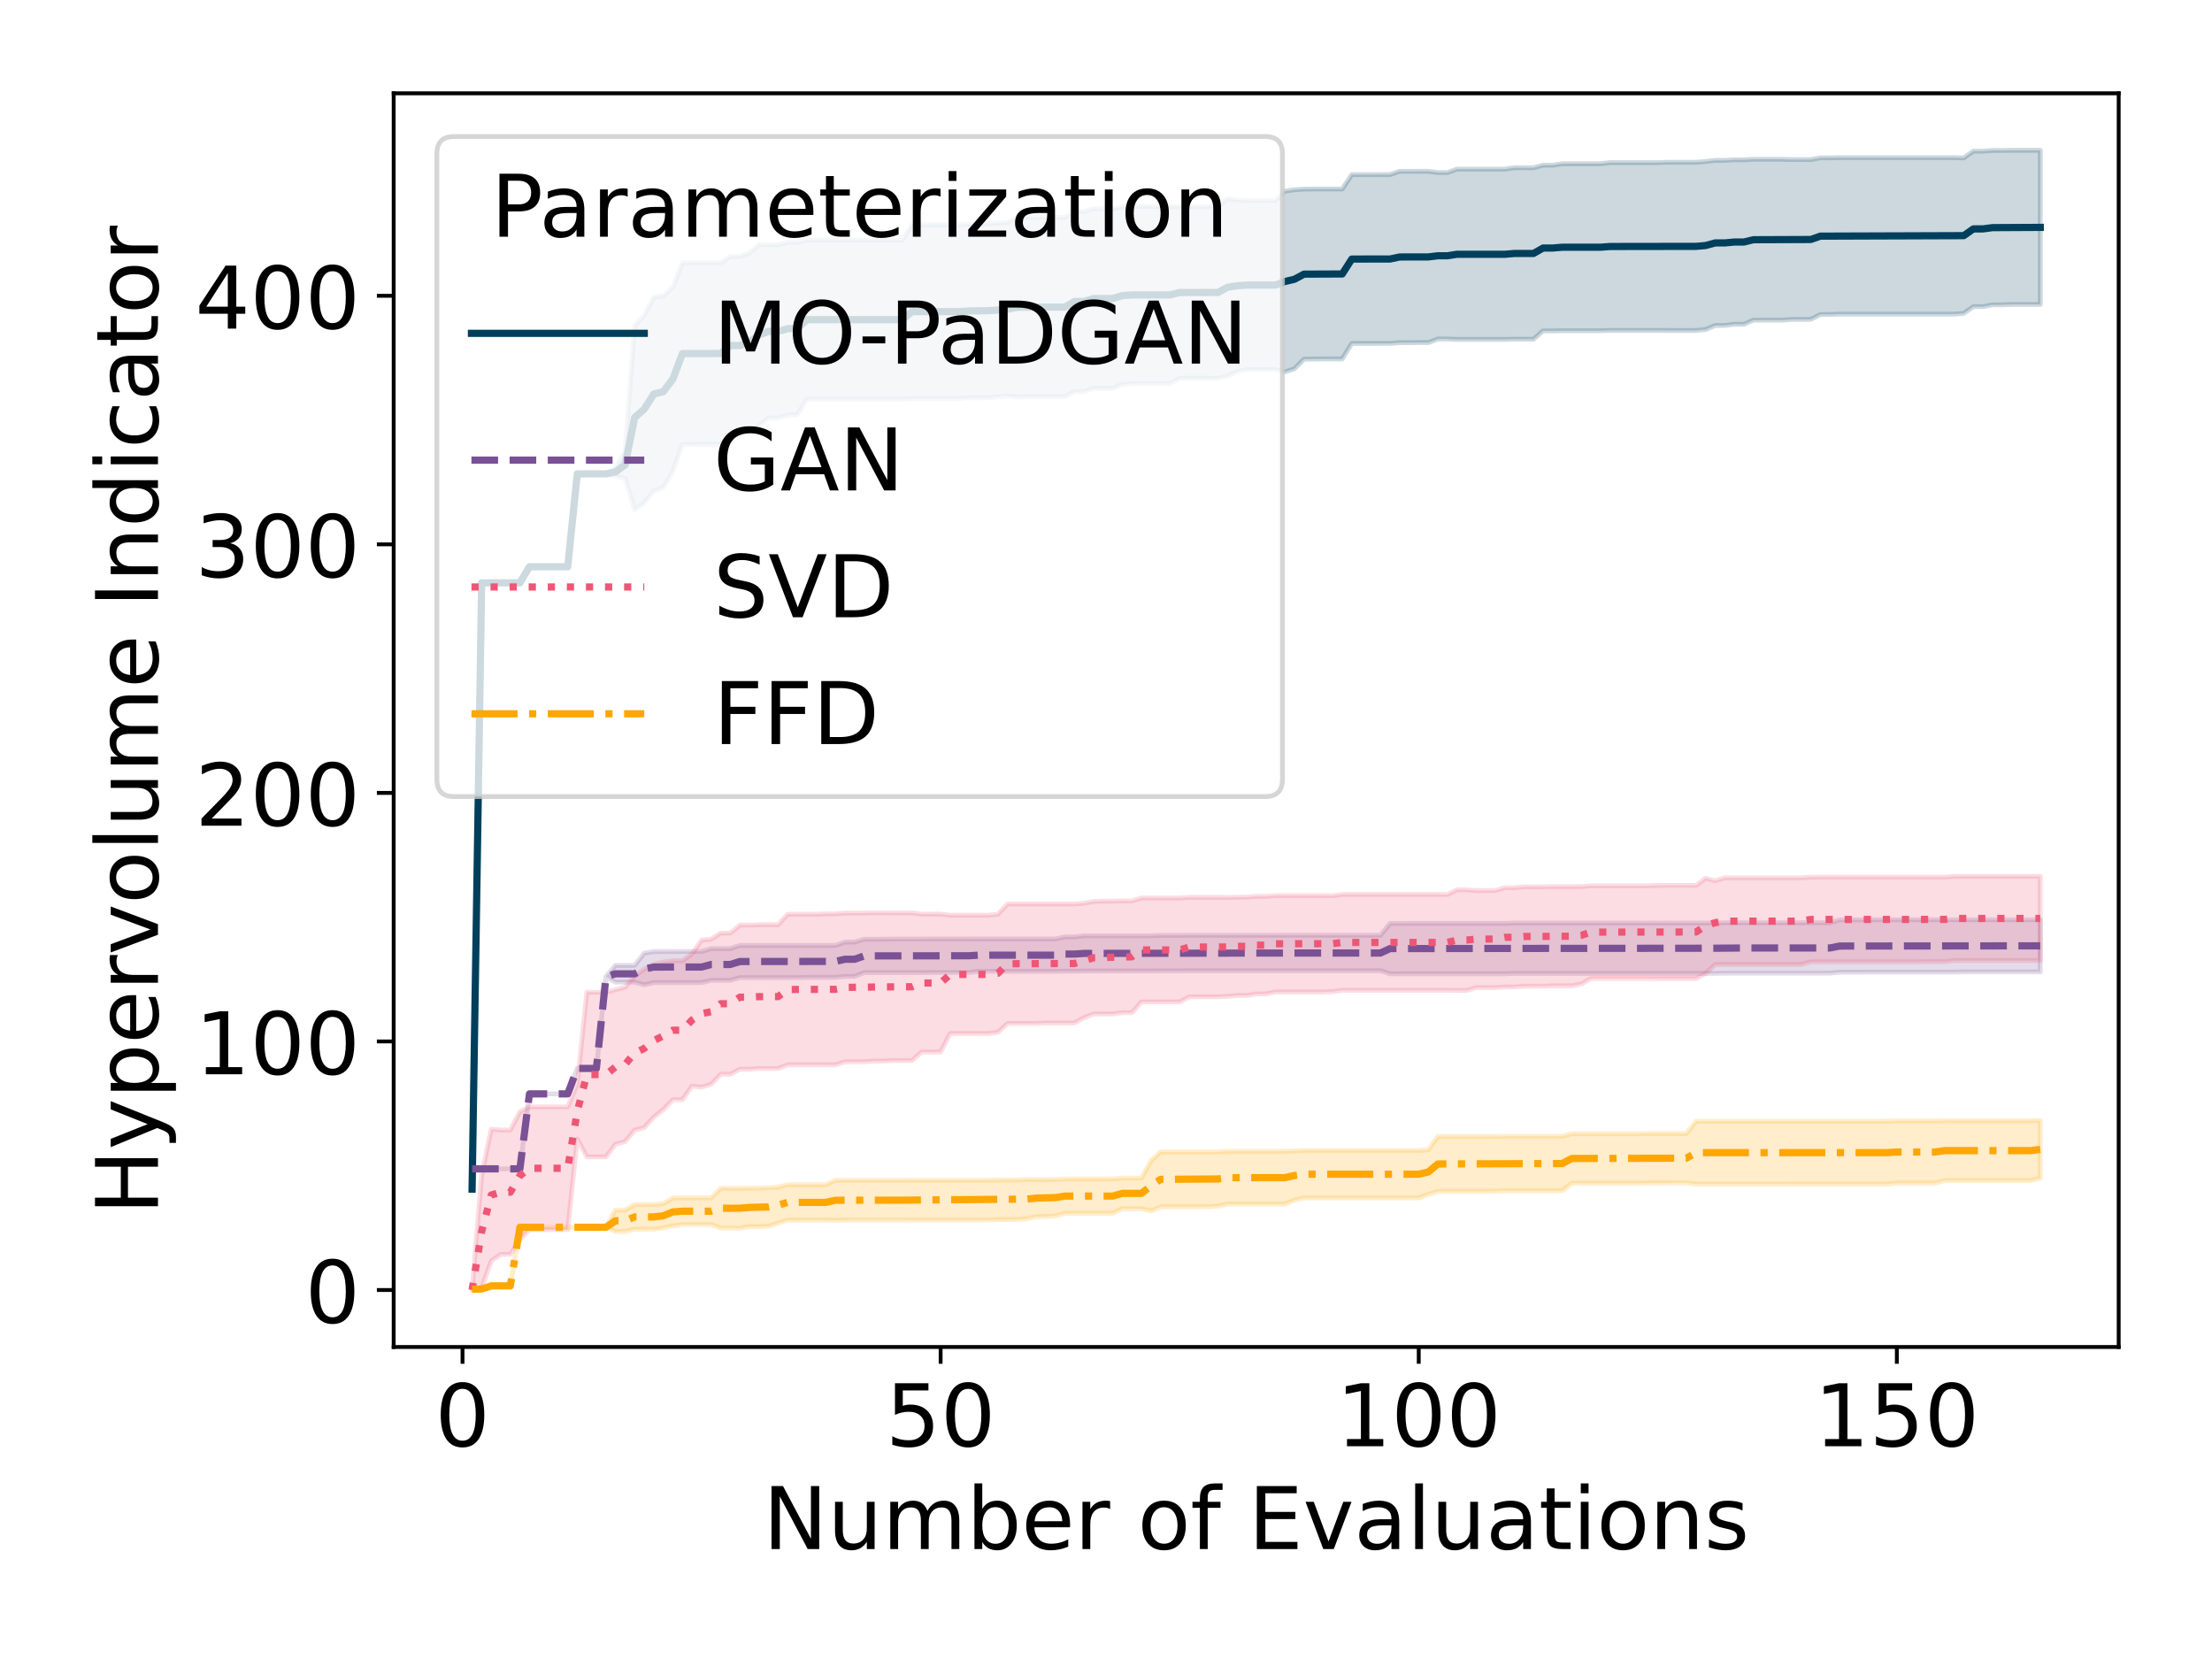 <?xml version="1.0" encoding="utf-8" standalone="no"?>
<!DOCTYPE svg PUBLIC "-//W3C//DTD SVG 1.1//EN"
  "http://www.w3.org/Graphics/SVG/1.1/DTD/svg11.dtd">
<!-- Created with matplotlib (https://matplotlib.org/) -->
<svg height="345.6pt" version="1.1" viewBox="0 0 460.8 345.6" width="460.8pt" xmlns="http://www.w3.org/2000/svg" xmlns:xlink="http://www.w3.org/1999/xlink">
 <defs>
  <style type="text/css">
*{stroke-linecap:butt;stroke-linejoin:round;}
  </style>
 </defs>
 <g id="figure_1">
  <g id="patch_1">
   <path d="M 0 345.6 
L 460.8 345.6 
L 460.8 0 
L 0 0 
z
" style="fill:#ffffff;"/>
  </g>
  <g id="axes_1">
   <g id="patch_2">
    <path d="M 82.01 280.6 
L 441.36 280.6 
L 441.36 19.44 
L 82.01 19.44 
z
" style="fill:#ffffff;"/>
   </g>
   <g id="PolyCollection_1">
    <defs>
     <path d="M 98.344 -97.885 
L 98.344 -97.885 
L 100.336 -224.187 
L 102.328 -224.187 
L 104.32 -224.187 
L 106.312 -224.187 
L 108.304 -224.187 
L 110.296 -227.532 
L 112.288 -227.532 
L 114.28 -227.532 
L 116.272 -227.532 
L 118.264 -227.532 
L 120.256 -246.886 
L 122.248 -246.886 
L 124.24 -246.886 
L 126.232 -246.886 
L 128.224 -246.434 
L 130.215 -245.943 
L 132.207 -239.399 
L 134.199 -240.841 
L 136.191 -243.305 
L 138.183 -244.082 
L 140.175 -247.43 
L 142.167 -252.993 
L 144.159 -252.993 
L 146.151 -253.024 
L 148.143 -253.024 
L 150.135 -253.024 
L 152.127 -255.051 
L 154.119 -255.051 
L 156.111 -255.798 
L 158.103 -256.928 
L 160.095 -258.526 
L 162.087 -258.526 
L 164.079 -259.146 
L 166.071 -259.167 
L 168.063 -262.425 
L 170.055 -262.425 
L 172.047 -262.425 
L 174.039 -262.425 
L 176.031 -262.425 
L 178.023 -262.425 
L 180.015 -262.425 
L 182.007 -262.425 
L 183.998 -262.425 
L 185.99 -262.425 
L 187.982 -262.425 
L 189.974 -262.56 
L 191.966 -262.56 
L 193.958 -262.56 
L 195.95 -262.56 
L 197.942 -262.56 
L 199.934 -262.56 
L 201.926 -262.749 
L 203.918 -262.749 
L 205.91 -262.734 
L 207.902 -262.946 
L 209.894 -263.117 
L 211.886 -262.897 
L 213.878 -262.968 
L 215.87 -262.968 
L 217.862 -262.968 
L 219.854 -262.968 
L 221.846 -262.968 
L 223.838 -264.01 
L 225.83 -264.01 
L 227.822 -264.694 
L 229.814 -264.694 
L 231.806 -264.694 
L 233.798 -265.551 
L 235.789 -265.725 
L 237.781 -265.725 
L 239.773 -265.725 
L 241.765 -265.725 
L 243.757 -265.725 
L 245.749 -266.795 
L 247.741 -266.795 
L 249.733 -266.795 
L 251.725 -266.795 
L 253.717 -266.794 
L 255.709 -267.266 
L 257.701 -268.193 
L 259.693 -268.592 
L 261.685 -268.592 
L 263.677 -268.592 
L 265.669 -268.592 
L 267.661 -268.134 
L 269.653 -268.779 
L 271.645 -270.776 
L 273.637 -270.806 
L 275.629 -270.829 
L 277.621 -270.829 
L 279.613 -270.829 
L 281.605 -274.054 
L 283.597 -274.06 
L 285.589 -274.06 
L 287.581 -274.062 
L 289.572 -274.062 
L 291.564 -274.22 
L 293.556 -274.22 
L 295.548 -274.242 
L 297.54 -274.242 
L 299.532 -274.982 
L 301.524 -274.982 
L 303.516 -274.893 
L 305.508 -274.893 
L 307.5 -274.893 
L 309.492 -274.893 
L 311.484 -274.893 
L 313.476 -274.893 
L 315.468 -274.939 
L 317.46 -274.939 
L 319.452 -274.939 
L 321.444 -276.671 
L 323.436 -276.671 
L 325.428 -276.711 
L 327.42 -276.711 
L 329.412 -276.711 
L 331.404 -276.711 
L 333.396 -276.711 
L 335.388 -276.777 
L 337.38 -276.777 
L 339.372 -276.777 
L 341.363 -276.777 
L 343.355 -276.777 
L 345.347 -276.777 
L 347.339 -276.76 
L 349.331 -276.76 
L 351.323 -276.76 
L 353.315 -276.76 
L 355.307 -276.956 
L 357.299 -277.799 
L 359.291 -277.799 
L 361.283 -278.052 
L 363.275 -278.052 
L 365.267 -278.906 
L 367.259 -278.906 
L 369.251 -278.906 
L 371.243 -278.906 
L 373.235 -279.064 
L 375.227 -279.064 
L 377.219 -279.064 
L 379.211 -280.09 
L 381.203 -280.09 
L 383.195 -280.167 
L 385.187 -280.167 
L 387.179 -280.167 
L 389.171 -280.167 
L 391.163 -280.167 
L 393.155 -280.167 
L 395.146 -280.167 
L 397.138 -280.167 
L 399.13 -280.167 
L 401.122 -280.167 
L 403.114 -280.167 
L 405.106 -280.167 
L 407.098 -280.167 
L 409.09 -280.326 
L 411.082 -281.724 
L 413.074 -281.724 
L 415.066 -282.1 
L 417.058 -282.1 
L 419.05 -282.176 
L 421.042 -282.176 
L 423.034 -282.176 
L 425.026 -282.176 
L 425.026 -314.289 
L 425.026 -314.289 
L 423.034 -314.289 
L 421.042 -314.289 
L 419.05 -314.289 
L 417.058 -314.255 
L 415.066 -314.255 
L 413.074 -314.108 
L 411.082 -314.108 
L 409.09 -312.691 
L 407.098 -312.757 
L 405.106 -312.757 
L 403.114 -312.757 
L 401.122 -312.757 
L 399.13 -312.757 
L 397.138 -312.757 
L 395.146 -312.757 
L 393.155 -312.757 
L 391.163 -312.757 
L 389.171 -312.757 
L 387.179 -312.757 
L 385.187 -312.757 
L 383.195 -312.757 
L 381.203 -312.724 
L 379.211 -312.724 
L 377.219 -312.355 
L 375.227 -312.355 
L 373.235 -312.355 
L 371.243 -312.417 
L 369.251 -312.417 
L 367.259 -312.417 
L 365.267 -312.417 
L 363.275 -312.306 
L 361.283 -312.306 
L 359.291 -312.19 
L 357.299 -312.19 
L 355.307 -311.948 
L 353.315 -311.797 
L 351.323 -311.797 
L 349.331 -311.797 
L 347.339 -311.797 
L 345.347 -311.724 
L 343.355 -311.724 
L 341.363 -311.724 
L 339.372 -311.724 
L 337.38 -311.724 
L 335.388 -311.724 
L 333.396 -311.487 
L 331.404 -311.487 
L 329.412 -311.487 
L 327.42 -311.487 
L 325.428 -311.487 
L 323.436 -311.185 
L 321.444 -311.185 
L 319.452 -310.651 
L 317.46 -310.651 
L 315.468 -310.651 
L 313.476 -310.363 
L 311.484 -310.363 
L 309.492 -310.363 
L 307.5 -310.363 
L 305.508 -310.363 
L 303.516 -310.363 
L 301.524 -309.654 
L 299.532 -309.654 
L 297.54 -309.914 
L 295.548 -309.914 
L 293.556 -309.911 
L 291.564 -309.911 
L 289.572 -309.228 
L 287.581 -309.228 
L 285.589 -309.218 
L 283.597 -309.218 
L 281.605 -309.212 
L 279.613 -306.227 
L 277.621 -306.227 
L 275.629 -306.227 
L 273.637 -306.221 
L 271.645 -306.203 
L 269.653 -306.063 
L 267.661 -305.774 
L 265.669 -303.826 
L 263.677 -303.826 
L 261.685 -303.826 
L 259.693 -303.826 
L 257.701 -303.943 
L 255.709 -304.232 
L 253.717 -302.552 
L 251.725 -302.536 
L 249.733 -302.536 
L 247.741 -302.536 
L 245.749 -302.536 
L 243.757 -302.592 
L 241.765 -302.592 
L 239.773 -302.592 
L 237.781 -302.592 
L 235.789 -302.592 
L 233.798 -302.49 
L 231.806 -302.13 
L 229.814 -302.13 
L 227.822 -302.13 
L 225.83 -301.587 
L 223.838 -301.587 
L 221.846 -300.297 
L 219.854 -300.297 
L 217.862 -300.297 
L 215.87 -300.297 
L 213.878 -300.297 
L 211.886 -300.249 
L 209.894 -299.266 
L 207.902 -299.15 
L 205.91 -299.019 
L 203.918 -298.904 
L 201.926 -298.904 
L 199.934 -298.804 
L 197.942 -298.804 
L 195.95 -298.804 
L 193.958 -298.804 
L 191.966 -298.804 
L 189.974 -298.804 
L 187.982 -295.589 
L 185.99 -295.589 
L 183.998 -295.589 
L 182.007 -295.589 
L 180.015 -295.589 
L 178.023 -295.589 
L 176.031 -295.589 
L 174.039 -295.589 
L 172.047 -295.589 
L 170.055 -295.589 
L 168.063 -295.589 
L 166.071 -295.127 
L 164.079 -295.107 
L 162.087 -294.598 
L 160.095 -294.598 
L 158.103 -294.693 
L 156.111 -292.866 
L 154.119 -292.182 
L 152.127 -292.182 
L 150.135 -290.886 
L 148.143 -290.886 
L 146.151 -290.886 
L 144.159 -290.886 
L 142.167 -290.886 
L 140.175 -285.862 
L 138.183 -283.958 
L 136.191 -283.706 
L 134.199 -279.895 
L 132.207 -277.811 
L 130.215 -251.569 
L 128.224 -248.171 
L 126.232 -246.886 
L 124.24 -246.886 
L 122.248 -246.886 
L 120.256 -246.886 
L 118.264 -227.532 
L 116.272 -227.532 
L 114.28 -227.532 
L 112.288 -227.532 
L 110.296 -227.532 
L 108.304 -224.187 
L 106.312 -224.187 
L 104.32 -224.187 
L 102.328 -224.187 
L 100.336 -224.187 
L 98.344 -97.885 
z
" id="mc66c9841c1" style="stroke:#003f5c;stroke-opacity:0.2;"/>
    </defs>
    <g clip-path="url(#p91099c7635)">
     <use style="fill:#003f5c;fill-opacity:0.2;stroke:#003f5c;stroke-opacity:0.2;" x="0" xlink:href="#mc66c9841c1" y="345.6"/>
    </g>
   </g>
   <g id="PolyCollection_2">
    <defs>
     <path d="M 98.344 -102.107 
L 98.344 -102.107 
L 100.336 -102.107 
L 102.328 -102.107 
L 104.32 -102.107 
L 106.312 -102.107 
L 108.304 -102.107 
L 110.296 -117.726 
L 112.288 -117.726 
L 114.28 -117.726 
L 116.272 -117.726 
L 118.264 -117.726 
L 120.256 -123.029 
L 122.248 -123.029 
L 124.24 -123.029 
L 126.232 -142.16 
L 128.224 -140.995 
L 130.215 -140.995 
L 132.207 -140.995 
L 134.199 -140.444 
L 136.191 -140.911 
L 138.183 -140.911 
L 140.175 -140.911 
L 142.167 -140.91 
L 144.159 -140.91 
L 146.151 -140.91 
L 148.143 -141.376 
L 150.135 -141.376 
L 152.127 -141.376 
L 154.119 -141.945 
L 156.111 -141.945 
L 158.103 -141.945 
L 160.095 -141.945 
L 162.087 -141.945 
L 164.079 -141.945 
L 166.071 -141.945 
L 168.063 -141.99 
L 170.055 -141.99 
L 172.047 -141.99 
L 174.039 -141.99 
L 176.031 -142.193 
L 178.023 -142.193 
L 180.015 -142.983 
L 182.007 -142.983 
L 183.998 -142.983 
L 185.99 -142.995 
L 187.982 -142.995 
L 189.974 -142.995 
L 191.966 -142.995 
L 193.958 -143.002 
L 195.95 -143.002 
L 197.942 -143.002 
L 199.934 -143.002 
L 201.926 -143.002 
L 203.918 -143.252 
L 205.91 -143.252 
L 207.902 -143.252 
L 209.894 -143.252 
L 211.886 -143.252 
L 213.878 -143.252 
L 215.87 -143.252 
L 217.862 -143.252 
L 219.854 -143.252 
L 221.846 -143.29 
L 223.838 -143.29 
L 225.83 -143.319 
L 227.822 -143.336 
L 229.814 -143.336 
L 231.806 -143.336 
L 233.798 -143.336 
L 235.789 -143.336 
L 237.781 -143.336 
L 239.773 -143.336 
L 241.765 -143.371 
L 243.757 -143.371 
L 245.749 -143.371 
L 247.741 -143.377 
L 249.733 -143.377 
L 251.725 -143.377 
L 253.717 -143.377 
L 255.709 -143.377 
L 257.701 -143.377 
L 259.693 -143.377 
L 261.685 -143.377 
L 263.677 -143.377 
L 265.669 -143.377 
L 267.661 -143.378 
L 269.653 -143.378 
L 271.645 -143.378 
L 273.637 -143.378 
L 275.629 -143.378 
L 277.621 -143.378 
L 279.613 -143.378 
L 281.605 -143.378 
L 283.597 -143.378 
L 285.589 -143.378 
L 287.581 -143.378 
L 289.572 -142.747 
L 291.564 -142.747 
L 293.556 -142.749 
L 295.548 -142.749 
L 297.54 -142.749 
L 299.532 -142.749 
L 301.524 -142.749 
L 303.516 -142.749 
L 305.508 -142.749 
L 307.5 -142.749 
L 309.492 -142.749 
L 311.484 -142.749 
L 313.476 -142.749 
L 315.468 -142.822 
L 317.46 -142.822 
L 319.452 -142.822 
L 321.444 -142.822 
L 323.436 -142.822 
L 325.428 -142.822 
L 327.42 -142.822 
L 329.412 -142.822 
L 331.404 -142.822 
L 333.396 -142.822 
L 335.388 -142.822 
L 337.38 -142.822 
L 339.372 -142.822 
L 341.363 -142.822 
L 343.355 -142.822 
L 345.347 -142.822 
L 347.339 -142.822 
L 349.331 -142.822 
L 351.323 -142.822 
L 353.315 -142.822 
L 355.307 -142.822 
L 357.299 -142.822 
L 359.291 -142.87 
L 361.283 -142.87 
L 363.275 -142.87 
L 365.267 -142.87 
L 367.259 -142.87 
L 369.251 -142.87 
L 371.243 -142.87 
L 373.235 -142.87 
L 375.227 -142.87 
L 377.219 -142.87 
L 379.211 -142.87 
L 381.203 -142.87 
L 383.195 -143.069 
L 385.187 -143.069 
L 387.179 -143.069 
L 389.171 -143.098 
L 391.163 -143.098 
L 393.155 -143.098 
L 395.146 -143.098 
L 397.138 -143.098 
L 399.13 -143.098 
L 401.122 -143.098 
L 403.114 -143.098 
L 405.106 -143.098 
L 407.098 -143.098 
L 409.09 -143.134 
L 411.082 -143.134 
L 413.074 -143.134 
L 415.066 -143.134 
L 417.058 -143.134 
L 419.05 -143.134 
L 421.042 -143.134 
L 423.034 -143.134 
L 425.026 -143.134 
L 425.026 -154 
L 425.026 -154 
L 423.034 -154 
L 421.042 -154 
L 419.05 -154 
L 417.058 -154 
L 415.066 -154 
L 413.074 -154 
L 411.082 -154 
L 409.09 -154 
L 407.098 -154.003 
L 405.106 -154.003 
L 403.114 -154.003 
L 401.122 -154.003 
L 399.13 -154.003 
L 397.138 -154.003 
L 395.146 -154.003 
L 393.155 -154.003 
L 391.163 -154.003 
L 389.171 -154.003 
L 387.179 -153.969 
L 385.187 -153.969 
L 383.195 -153.969 
L 381.203 -153.366 
L 379.211 -153.366 
L 377.219 -153.366 
L 375.227 -153.366 
L 373.235 -153.366 
L 371.243 -153.366 
L 369.251 -153.366 
L 367.259 -153.366 
L 365.267 -153.366 
L 363.275 -153.366 
L 361.283 -153.366 
L 359.291 -153.366 
L 357.299 -153.313 
L 355.307 -153.313 
L 353.315 -153.313 
L 351.323 -153.313 
L 349.331 -153.313 
L 347.339 -153.313 
L 345.347 -153.313 
L 343.355 -153.313 
L 341.363 -153.313 
L 339.372 -153.313 
L 337.38 -153.313 
L 335.388 -153.313 
L 333.396 -153.313 
L 331.404 -153.313 
L 329.412 -153.313 
L 327.42 -153.313 
L 325.428 -153.313 
L 323.436 -153.313 
L 321.444 -153.313 
L 319.452 -153.313 
L 317.46 -153.313 
L 315.468 -153.313 
L 313.476 -153.245 
L 311.484 -153.245 
L 309.492 -153.245 
L 307.5 -153.245 
L 305.508 -153.245 
L 303.516 -153.245 
L 301.524 -153.245 
L 299.532 -153.245 
L 297.54 -153.245 
L 295.548 -153.245 
L 293.556 -153.245 
L 291.564 -153.239 
L 289.572 -153.239 
L 287.581 -150.761 
L 285.589 -150.761 
L 283.597 -150.761 
L 281.605 -150.761 
L 279.613 -150.761 
L 277.621 -150.761 
L 275.629 -150.761 
L 273.637 -150.761 
L 271.645 -150.761 
L 269.653 -150.761 
L 267.661 -150.761 
L 265.669 -150.759 
L 263.677 -150.759 
L 261.685 -150.759 
L 259.693 -150.759 
L 257.701 -150.759 
L 255.709 -150.759 
L 253.717 -150.759 
L 251.725 -150.759 
L 249.733 -150.759 
L 247.741 -150.759 
L 245.749 -150.742 
L 243.757 -150.742 
L 241.765 -150.742 
L 239.773 -150.655 
L 237.781 -150.655 
L 235.789 -150.655 
L 233.798 -150.655 
L 231.806 -150.655 
L 229.814 -150.655 
L 227.822 -150.655 
L 225.83 -150.654 
L 223.838 -150.416 
L 221.846 -150.416 
L 219.854 -149.999 
L 217.862 -149.999 
L 215.87 -149.999 
L 213.878 -149.999 
L 211.886 -149.999 
L 209.894 -149.999 
L 207.902 -149.999 
L 205.91 -149.999 
L 203.918 -149.999 
L 201.926 -150.003 
L 199.934 -150.003 
L 197.942 -150.003 
L 195.95 -150.003 
L 193.958 -150.003 
L 191.966 -149.978 
L 189.974 -149.978 
L 187.982 -149.978 
L 185.99 -149.978 
L 183.998 -149.944 
L 182.007 -149.944 
L 180.015 -149.944 
L 178.023 -149.345 
L 176.031 -149.345 
L 174.039 -148.648 
L 172.047 -148.648 
L 170.055 -148.648 
L 168.063 -148.648 
L 166.071 -148.646 
L 164.079 -148.646 
L 162.087 -148.646 
L 160.095 -148.646 
L 158.103 -148.646 
L 156.111 -148.646 
L 154.119 -148.646 
L 152.127 -147.984 
L 150.135 -147.984 
L 148.143 -147.984 
L 146.151 -147.389 
L 144.159 -147.389 
L 142.167 -147.389 
L 140.175 -147.376 
L 138.183 -147.376 
L 136.191 -147.376 
L 134.199 -147.038 
L 132.207 -144.489 
L 130.215 -144.489 
L 128.224 -144.489 
L 126.232 -142.16 
L 124.24 -123.029 
L 122.248 -123.029 
L 120.256 -123.029 
L 118.264 -117.726 
L 116.272 -117.726 
L 114.28 -117.726 
L 112.288 -117.726 
L 110.296 -117.726 
L 108.304 -102.107 
L 106.312 -102.107 
L 104.32 -102.107 
L 102.328 -102.107 
L 100.336 -102.107 
L 98.344 -102.107 
z
" id="m3b545dbfae" style="stroke:#7a5195;stroke-opacity:0.2;"/>
    </defs>
    <g clip-path="url(#p91099c7635)">
     <use style="fill:#7a5195;fill-opacity:0.2;stroke:#7a5195;stroke-opacity:0.2;" x="0" xlink:href="#m3b545dbfae" y="345.6"/>
    </g>
   </g>
   <g id="PolyCollection_3">
    <defs>
     <path d="M 98.344 -76.871 
L 98.344 -76.871 
L 100.336 -77.309 
L 102.328 -82.938 
L 104.32 -84.293 
L 106.312 -84.293 
L 108.304 -87.378 
L 110.296 -89.447 
L 112.288 -89.447 
L 114.28 -89.447 
L 116.272 -89.447 
L 118.264 -89.447 
L 120.256 -108.339 
L 122.248 -104.598 
L 124.24 -104.598 
L 126.232 -104.598 
L 128.224 -107.259 
L 130.215 -107.771 
L 132.207 -110.178 
L 134.199 -110.701 
L 136.191 -112.892 
L 138.183 -114.453 
L 140.175 -116.516 
L 142.167 -116.525 
L 144.159 -119.351 
L 146.151 -119.118 
L 148.143 -119.735 
L 150.135 -121.812 
L 152.127 -121.812 
L 154.119 -122.867 
L 156.111 -122.867 
L 158.103 -123.009 
L 160.095 -123.009 
L 162.087 -123.009 
L 164.079 -123.788 
L 166.071 -123.788 
L 168.063 -123.788 
L 170.055 -123.788 
L 172.047 -123.782 
L 174.039 -123.782 
L 176.031 -124.42 
L 178.023 -124.42 
L 180.015 -124.422 
L 182.007 -124.566 
L 183.998 -124.566 
L 185.99 -124.661 
L 187.982 -124.661 
L 189.974 -124.661 
L 191.966 -126.451 
L 193.958 -126.451 
L 195.95 -126.466 
L 197.942 -130.299 
L 199.934 -130.299 
L 201.926 -130.299 
L 203.918 -130.299 
L 205.91 -130.299 
L 207.902 -130.553 
L 209.894 -132.394 
L 211.886 -132.394 
L 213.878 -132.394 
L 215.87 -132.394 
L 217.862 -132.488 
L 219.854 -132.488 
L 221.846 -132.488 
L 223.838 -132.488 
L 225.83 -133.628 
L 227.822 -134.366 
L 229.814 -134.376 
L 231.806 -134.376 
L 233.798 -134.635 
L 235.789 -134.635 
L 237.781 -136.886 
L 239.773 -136.886 
L 241.765 -136.886 
L 243.757 -136.886 
L 245.749 -136.886 
L 247.741 -137.943 
L 249.733 -137.943 
L 251.725 -137.943 
L 253.717 -137.943 
L 255.709 -138.034 
L 257.701 -138.227 
L 259.693 -138.227 
L 261.685 -138.551 
L 263.677 -138.551 
L 265.669 -138.958 
L 267.661 -138.958 
L 269.653 -138.958 
L 271.645 -138.958 
L 273.637 -138.958 
L 275.629 -138.958 
L 277.621 -139.028 
L 279.613 -139.295 
L 281.605 -139.295 
L 283.597 -139.295 
L 285.589 -139.295 
L 287.581 -139.295 
L 289.572 -139.295 
L 291.564 -139.295 
L 293.556 -139.295 
L 295.548 -139.295 
L 297.54 -139.295 
L 299.532 -139.295 
L 301.524 -139.295 
L 303.516 -139.27 
L 305.508 -139.27 
L 307.5 -139.854 
L 309.492 -139.854 
L 311.484 -139.854 
L 313.476 -140.003 
L 315.468 -140.003 
L 317.46 -140.157 
L 319.452 -140.157 
L 321.444 -140.157 
L 323.436 -140.25 
L 325.428 -140.25 
L 327.42 -140.25 
L 329.412 -140.607 
L 331.404 -141.758 
L 333.396 -141.758 
L 335.388 -141.758 
L 337.38 -141.758 
L 339.372 -141.758 
L 341.363 -141.758 
L 343.355 -141.758 
L 345.347 -141.736 
L 347.339 -141.742 
L 349.331 -141.742 
L 351.323 -141.742 
L 353.315 -141.742 
L 355.307 -142.851 
L 357.299 -144.656 
L 359.291 -144.687 
L 361.283 -144.687 
L 363.275 -144.687 
L 365.267 -144.687 
L 367.259 -144.687 
L 369.251 -144.687 
L 371.243 -144.687 
L 373.235 -144.687 
L 375.227 -144.687 
L 377.219 -145.252 
L 379.211 -145.252 
L 381.203 -145.252 
L 383.195 -145.252 
L 385.187 -145.252 
L 387.179 -145.252 
L 389.171 -145.252 
L 391.163 -145.252 
L 393.155 -145.252 
L 395.146 -145.252 
L 397.138 -145.252 
L 399.13 -145.252 
L 401.122 -145.28 
L 403.114 -145.28 
L 405.106 -145.28 
L 407.098 -145.501 
L 409.09 -145.501 
L 411.082 -145.501 
L 413.074 -145.501 
L 415.066 -145.501 
L 417.058 -145.501 
L 419.05 -145.501 
L 421.042 -145.501 
L 423.034 -145.501 
L 425.026 -145.501 
L 425.026 -163.044 
L 425.026 -163.044 
L 423.034 -163.044 
L 421.042 -163.044 
L 419.05 -163.044 
L 417.058 -163.044 
L 415.066 -163.044 
L 413.074 -163.044 
L 411.082 -163.044 
L 409.09 -163.044 
L 407.098 -163.044 
L 405.106 -162.869 
L 403.114 -162.869 
L 401.122 -162.869 
L 399.13 -162.87 
L 397.138 -162.87 
L 395.146 -162.87 
L 393.155 -162.87 
L 391.163 -162.87 
L 389.171 -162.87 
L 387.179 -162.87 
L 385.187 -162.87 
L 383.195 -162.87 
L 381.203 -162.87 
L 379.211 -162.87 
L 377.219 -162.87 
L 375.227 -162.736 
L 373.235 -162.736 
L 371.243 -162.736 
L 369.251 -162.736 
L 367.259 -162.736 
L 365.267 -162.736 
L 363.275 -162.736 
L 361.283 -162.736 
L 359.291 -162.736 
L 357.299 -162.113 
L 355.307 -162.636 
L 353.315 -161.155 
L 351.323 -161.155 
L 349.331 -161.155 
L 347.339 -161.155 
L 345.347 -161.148 
L 343.355 -161.072 
L 341.363 -161.072 
L 339.372 -161.072 
L 337.38 -161.072 
L 335.388 -161.072 
L 333.396 -161.072 
L 331.404 -161.072 
L 329.412 -160.902 
L 327.42 -160.894 
L 325.428 -160.894 
L 323.436 -160.894 
L 321.444 -160.857 
L 319.452 -160.857 
L 317.46 -160.857 
L 315.468 -160.675 
L 313.476 -160.675 
L 311.484 -160.088 
L 309.492 -160.088 
L 307.5 -160.088 
L 305.508 -160.246 
L 303.516 -160.246 
L 301.524 -159.264 
L 299.532 -159.264 
L 297.54 -159.264 
L 295.548 -159.264 
L 293.556 -159.264 
L 291.564 -159.264 
L 289.572 -159.264 
L 287.581 -159.264 
L 285.589 -159.264 
L 283.597 -159.264 
L 281.605 -159.264 
L 279.613 -159.264 
L 277.621 -158.999 
L 275.629 -159.02 
L 273.637 -159.02 
L 271.645 -159.02 
L 269.653 -159.02 
L 267.661 -159.02 
L 265.669 -159.02 
L 263.677 -158.861 
L 261.685 -158.861 
L 259.693 -158.702 
L 257.701 -158.702 
L 255.709 -158.638 
L 253.717 -158.662 
L 251.725 -158.662 
L 249.733 -158.662 
L 247.741 -158.662 
L 245.749 -158.537 
L 243.757 -158.537 
L 241.765 -158.537 
L 239.773 -158.537 
L 237.781 -158.537 
L 235.789 -157.918 
L 233.798 -157.918 
L 231.806 -157.871 
L 229.814 -157.871 
L 227.822 -157.815 
L 225.83 -157.437 
L 223.838 -157.282 
L 221.846 -157.282 
L 219.854 -157.282 
L 217.862 -157.282 
L 215.87 -157.282 
L 213.878 -157.282 
L 211.886 -157.282 
L 209.894 -157.282 
L 207.902 -155.162 
L 205.91 -154.943 
L 203.918 -154.943 
L 201.926 -154.943 
L 199.934 -154.943 
L 197.942 -154.943 
L 195.95 -155.19 
L 193.958 -155.182 
L 191.966 -155.182 
L 189.974 -155.431 
L 187.982 -155.431 
L 185.99 -155.431 
L 183.998 -155.451 
L 182.007 -155.451 
L 180.015 -155.397 
L 178.023 -155.394 
L 176.031 -155.394 
L 174.039 -155.231 
L 172.047 -155.231 
L 170.055 -155.15 
L 168.063 -155.15 
L 166.071 -155.15 
L 164.079 -155.15 
L 162.087 -152.962 
L 160.095 -152.962 
L 158.103 -152.962 
L 156.111 -152.876 
L 154.119 -152.876 
L 152.127 -151.21 
L 150.135 -151.21 
L 148.143 -149.952 
L 146.151 -149.768 
L 144.159 -146.882 
L 142.167 -145.463 
L 140.175 -145.464 
L 138.183 -145.191 
L 136.191 -144.758 
L 134.199 -143.684 
L 132.207 -142.318 
L 130.215 -139.957 
L 128.224 -139.428 
L 126.232 -138.899 
L 124.24 -138.899 
L 122.248 -138.899 
L 120.256 -119.751 
L 118.264 -115.014 
L 116.272 -115.014 
L 114.28 -115.014 
L 112.288 -115.014 
L 110.296 -115.014 
L 108.304 -113.999 
L 106.312 -110.198 
L 104.32 -110.198 
L 102.328 -110.366 
L 100.336 -100.763 
L 98.344 -76.871 
z
" id="md88142a259" style="stroke:#ef5675;stroke-opacity:0.2;"/>
    </defs>
    <g clip-path="url(#p91099c7635)">
     <use style="fill:#ef5675;fill-opacity:0.2;stroke:#ef5675;stroke-opacity:0.2;" x="0" xlink:href="#md88142a259" y="345.6"/>
    </g>
   </g>
   <g id="PolyCollection_4">
    <defs>
     <path d="M 98.344 -77.021 
L 98.344 -77.021 
L 100.336 -77.09 
L 102.328 -77.732 
L 104.32 -77.732 
L 106.312 -77.732 
L 108.304 -89.942 
L 110.296 -89.942 
L 112.288 -89.942 
L 114.28 -89.942 
L 116.272 -89.942 
L 118.264 -89.942 
L 120.256 -89.942 
L 122.248 -89.942 
L 124.24 -89.942 
L 126.232 -89.942 
L 128.224 -89.069 
L 130.215 -89.074 
L 132.207 -89.534 
L 134.199 -89.534 
L 136.191 -89.534 
L 138.183 -89.811 
L 140.175 -90.239 
L 142.167 -90.509 
L 144.159 -90.509 
L 146.151 -90.509 
L 148.143 -90.509 
L 150.135 -89.767 
L 152.127 -89.767 
L 154.119 -89.767 
L 156.111 -90.064 
L 158.103 -90.064 
L 160.095 -90.175 
L 162.087 -90.804 
L 164.079 -91.431 
L 166.071 -91.437 
L 168.063 -91.437 
L 170.055 -91.437 
L 172.047 -91.437 
L 174.039 -91.409 
L 176.031 -91.444 
L 178.023 -91.444 
L 180.015 -91.444 
L 182.007 -91.444 
L 183.998 -91.444 
L 185.99 -91.444 
L 187.982 -91.444 
L 189.974 -91.454 
L 191.966 -91.454 
L 193.958 -91.454 
L 195.95 -91.454 
L 197.942 -91.454 
L 199.934 -91.454 
L 201.926 -91.454 
L 203.918 -91.454 
L 205.91 -91.454 
L 207.902 -91.549 
L 209.894 -91.549 
L 211.886 -91.549 
L 213.878 -91.706 
L 215.87 -92.175 
L 217.862 -92.175 
L 219.854 -92.323 
L 221.846 -92.859 
L 223.838 -92.859 
L 225.83 -92.859 
L 227.822 -92.859 
L 229.814 -92.859 
L 231.806 -92.859 
L 233.798 -93.814 
L 235.789 -93.814 
L 237.781 -93.814 
L 239.773 -93.344 
L 241.765 -94.212 
L 243.757 -94.212 
L 245.749 -94.212 
L 247.741 -94.212 
L 249.733 -94.212 
L 251.725 -94.212 
L 253.717 -94.347 
L 255.709 -94.778 
L 257.701 -94.778 
L 259.693 -94.778 
L 261.685 -94.778 
L 263.677 -94.778 
L 265.669 -94.778 
L 267.661 -94.778 
L 269.653 -95.603 
L 271.645 -96.063 
L 273.637 -96.063 
L 275.629 -96.063 
L 277.621 -96.063 
L 279.613 -96.063 
L 281.605 -96.063 
L 283.597 -96.063 
L 285.589 -96.063 
L 287.581 -96.063 
L 289.572 -96.063 
L 291.564 -96.063 
L 293.556 -96.063 
L 295.548 -96.063 
L 297.54 -96.805 
L 299.532 -97.415 
L 301.524 -97.415 
L 303.516 -97.415 
L 305.508 -97.415 
L 307.5 -97.415 
L 309.492 -97.415 
L 311.484 -97.45 
L 313.476 -97.557 
L 315.468 -97.557 
L 317.46 -97.557 
L 319.452 -97.557 
L 321.444 -97.557 
L 323.436 -97.557 
L 325.428 -97.557 
L 327.42 -99.123 
L 329.412 -99.123 
L 331.404 -99.123 
L 333.396 -99.123 
L 335.388 -99.123 
L 337.38 -99.123 
L 339.372 -99.123 
L 341.363 -99.123 
L 343.355 -99.175 
L 345.347 -99.175 
L 347.339 -99.175 
L 349.331 -99.187 
L 351.323 -99.187 
L 353.315 -98.938 
L 355.307 -98.938 
L 357.299 -98.938 
L 359.291 -98.938 
L 361.283 -98.938 
L 363.275 -98.938 
L 365.267 -98.938 
L 367.259 -98.938 
L 369.251 -98.938 
L 371.243 -98.938 
L 373.235 -98.944 
L 375.227 -98.944 
L 377.219 -98.944 
L 379.211 -98.944 
L 381.203 -98.944 
L 383.195 -98.944 
L 385.187 -98.944 
L 387.179 -98.944 
L 389.171 -98.944 
L 391.163 -98.944 
L 393.155 -98.944 
L 395.146 -99.143 
L 397.138 -99.143 
L 399.13 -99.143 
L 401.122 -99.143 
L 403.114 -99.143 
L 405.106 -99.673 
L 407.098 -99.673 
L 409.09 -99.673 
L 411.082 -99.673 
L 413.074 -99.673 
L 415.066 -99.673 
L 417.058 -99.673 
L 419.05 -99.673 
L 421.042 -99.673 
L 423.034 -99.673 
L 425.026 -100.186 
L 425.026 -112.156 
L 425.026 -112.156 
L 423.034 -112.135 
L 421.042 -112.135 
L 419.05 -112.135 
L 417.058 -112.135 
L 415.066 -112.135 
L 413.074 -112.135 
L 411.082 -112.135 
L 409.09 -112.135 
L 407.098 -112.135 
L 405.106 -112.135 
L 403.114 -112.097 
L 401.122 -112.097 
L 399.13 -112.097 
L 397.138 -112.097 
L 395.146 -112.097 
L 393.155 -112.026 
L 391.163 -112.026 
L 389.171 -112.026 
L 387.179 -112.026 
L 385.187 -112.026 
L 383.195 -112.026 
L 381.203 -112.026 
L 379.211 -112.026 
L 377.219 -112.026 
L 375.227 -112.026 
L 373.235 -112.026 
L 371.243 -112.025 
L 369.251 -112.025 
L 367.259 -112.025 
L 365.267 -112.025 
L 363.275 -112.025 
L 361.283 -112.025 
L 359.291 -112.025 
L 357.299 -112.025 
L 355.307 -112.025 
L 353.315 -112.025 
L 351.323 -109.475 
L 349.331 -109.475 
L 347.339 -109.473 
L 345.347 -109.473 
L 343.355 -109.473 
L 341.363 -109.415 
L 339.372 -109.415 
L 337.38 -109.415 
L 335.388 -109.415 
L 333.396 -109.415 
L 331.404 -109.415 
L 329.412 -109.415 
L 327.42 -109.415 
L 325.428 -108.867 
L 323.436 -108.867 
L 321.444 -108.867 
L 319.452 -108.867 
L 317.46 -108.867 
L 315.468 -108.867 
L 313.476 -108.867 
L 311.484 -108.839 
L 309.492 -108.835 
L 307.5 -108.835 
L 305.508 -108.835 
L 303.516 -108.835 
L 301.524 -108.835 
L 299.532 -108.835 
L 297.54 -106.093 
L 295.548 -105.929 
L 293.556 -105.929 
L 291.564 -105.929 
L 289.572 -105.929 
L 287.581 -105.929 
L 285.589 -105.929 
L 283.597 -105.929 
L 281.605 -105.929 
L 279.613 -105.929 
L 277.621 -105.929 
L 275.629 -105.929 
L 273.637 -105.929 
L 271.645 -105.929 
L 269.653 -105.843 
L 267.661 -105.76 
L 265.669 -105.76 
L 263.677 -105.76 
L 261.685 -105.76 
L 259.693 -105.76 
L 257.701 -105.76 
L 255.709 -105.76 
L 253.717 -105.653 
L 251.725 -105.633 
L 249.733 -105.633 
L 247.741 -105.633 
L 245.749 -105.633 
L 243.757 -105.633 
L 241.765 -105.633 
L 239.773 -103.779 
L 237.781 -100.181 
L 235.789 -100.181 
L 233.798 -100.181 
L 231.806 -100.011 
L 229.814 -100.011 
L 227.822 -100.011 
L 225.83 -100.011 
L 223.838 -100.011 
L 221.846 -100.011 
L 219.854 -99.904 
L 217.862 -99.862 
L 215.87 -99.862 
L 213.878 -99.905 
L 211.886 -99.781 
L 209.894 -99.781 
L 207.902 -99.781 
L 205.91 -99.736 
L 203.918 -99.736 
L 201.926 -99.736 
L 199.934 -99.736 
L 197.942 -99.736 
L 195.95 -99.736 
L 193.958 -99.736 
L 191.966 -99.736 
L 189.974 -99.736 
L 187.982 -99.727 
L 185.99 -99.727 
L 183.998 -99.727 
L 182.007 -99.727 
L 180.015 -99.727 
L 178.023 -99.727 
L 176.031 -99.727 
L 174.039 -99.727 
L 172.047 -98.808 
L 170.055 -98.808 
L 168.063 -98.808 
L 166.071 -98.808 
L 164.079 -98.805 
L 162.087 -98.297 
L 160.095 -98.164 
L 158.103 -98.088 
L 156.111 -98.088 
L 154.119 -98.053 
L 152.127 -98.053 
L 150.135 -98.053 
L 148.143 -96.06 
L 146.151 -96.06 
L 144.159 -96.06 
L 142.167 -96.06 
L 140.175 -96.046 
L 138.183 -94.855 
L 136.191 -94.665 
L 134.199 -94.665 
L 132.207 -94.665 
L 130.215 -93.53 
L 128.224 -93.529 
L 126.232 -89.942 
L 124.24 -89.942 
L 122.248 -89.942 
L 120.256 -89.942 
L 118.264 -89.942 
L 116.272 -89.942 
L 114.28 -89.942 
L 112.288 -89.942 
L 110.296 -89.942 
L 108.304 -89.942 
L 106.312 -77.732 
L 104.32 -77.732 
L 102.328 -77.732 
L 100.336 -77.09 
L 98.344 -77.021 
z
" id="m0fed03b82c" style="stroke:#ffa600;stroke-opacity:0.2;"/>
    </defs>
    <g clip-path="url(#p91099c7635)">
     <use style="fill:#ffa600;fill-opacity:0.2;stroke:#ffa600;stroke-opacity:0.2;" x="0" xlink:href="#m0fed03b82c" y="345.6"/>
    </g>
   </g>
   <g id="matplotlib.axis_1">
    <g id="xtick_1">
     <g id="line2d_1">
      <defs>
       <path d="M 0 0 
L 0 3.5 
" id="mea66a52bf6" style="stroke:#000000;stroke-width:0.8;"/>
      </defs>
      <g>
       <use style="stroke:#000000;stroke-width:0.8;" x="96.352" xlink:href="#mea66a52bf6" y="280.6"/>
      </g>
     </g>
     <g id="text_1">
      <!-- 0 -->
      <defs>
       <path d="M 31.781 66.406 
Q 24.172 66.406 20.328 58.906 
Q 16.5 51.422 16.5 36.375 
Q 16.5 21.391 20.328 13.891 
Q 24.172 6.391 31.781 6.391 
Q 39.453 6.391 43.281 13.891 
Q 47.125 21.391 47.125 36.375 
Q 47.125 51.422 43.281 58.906 
Q 39.453 66.406 31.781 66.406 
z
M 31.781 74.219 
Q 44.047 74.219 50.516 64.516 
Q 56.984 54.828 56.984 36.375 
Q 56.984 17.969 50.516 8.266 
Q 44.047 -1.422 31.781 -1.422 
Q 19.531 -1.422 13.062 8.266 
Q 6.594 17.969 6.594 36.375 
Q 6.594 54.828 13.062 64.516 
Q 19.531 74.219 31.781 74.219 
z
" id="DejaVuSans-48"/>
      </defs>
      <g transform="translate(90.626 301.277)scale(0.18 -0.18)">
       <use xlink:href="#DejaVuSans-48"/>
      </g>
     </g>
    </g>
    <g id="xtick_2">
     <g id="line2d_2">
      <g>
       <use style="stroke:#000000;stroke-width:0.8;" x="195.95" xlink:href="#mea66a52bf6" y="280.6"/>
      </g>
     </g>
     <g id="text_2">
      <!-- 50 -->
      <defs>
       <path d="M 10.797 72.906 
L 49.516 72.906 
L 49.516 64.594 
L 19.828 64.594 
L 19.828 46.734 
Q 21.969 47.469 24.109 47.828 
Q 26.266 48.188 28.422 48.188 
Q 40.625 48.188 47.75 41.5 
Q 54.891 34.812 54.891 23.391 
Q 54.891 11.625 47.562 5.094 
Q 40.234 -1.422 26.906 -1.422 
Q 22.312 -1.422 17.547 -0.641 
Q 12.797 0.141 7.719 1.703 
L 7.719 11.625 
Q 12.109 9.234 16.797 8.062 
Q 21.484 6.891 26.703 6.891 
Q 35.156 6.891 40.078 11.328 
Q 45.016 15.766 45.016 23.391 
Q 45.016 31 40.078 35.438 
Q 35.156 39.891 26.703 39.891 
Q 22.75 39.891 18.812 39.016 
Q 14.891 38.141 10.797 36.281 
z
" id="DejaVuSans-53"/>
      </defs>
      <g transform="translate(184.498 301.277)scale(0.18 -0.18)">
       <use xlink:href="#DejaVuSans-53"/>
       <use x="63.623" xlink:href="#DejaVuSans-48"/>
      </g>
     </g>
    </g>
    <g id="xtick_3">
     <g id="line2d_3">
      <g>
       <use style="stroke:#000000;stroke-width:0.8;" x="295.548" xlink:href="#mea66a52bf6" y="280.6"/>
      </g>
     </g>
     <g id="text_3">
      <!-- 100 -->
      <defs>
       <path d="M 12.406 8.297 
L 28.516 8.297 
L 28.516 63.922 
L 10.984 60.406 
L 10.984 69.391 
L 28.422 72.906 
L 38.281 72.906 
L 38.281 8.297 
L 54.391 8.297 
L 54.391 0 
L 12.406 0 
z
" id="DejaVuSans-49"/>
      </defs>
      <g transform="translate(278.37 301.277)scale(0.18 -0.18)">
       <use xlink:href="#DejaVuSans-49"/>
       <use x="63.623" xlink:href="#DejaVuSans-48"/>
       <use x="127.246" xlink:href="#DejaVuSans-48"/>
      </g>
     </g>
    </g>
    <g id="xtick_4">
     <g id="line2d_4">
      <g>
       <use style="stroke:#000000;stroke-width:0.8;" x="395.146" xlink:href="#mea66a52bf6" y="280.6"/>
      </g>
     </g>
     <g id="text_4">
      <!-- 150 -->
      <g transform="translate(377.968 301.277)scale(0.18 -0.18)">
       <use xlink:href="#DejaVuSans-49"/>
       <use x="63.623" xlink:href="#DejaVuSans-53"/>
       <use x="127.246" xlink:href="#DejaVuSans-48"/>
      </g>
     </g>
    </g>
    <g id="text_5">
     <!-- Number of Evaluations -->
     <defs>
      <path d="M 9.812 72.906 
L 23.094 72.906 
L 55.422 11.922 
L 55.422 72.906 
L 64.984 72.906 
L 64.984 0 
L 51.703 0 
L 19.391 60.984 
L 19.391 0 
L 9.812 0 
z
" id="DejaVuSans-78"/>
      <path d="M 8.5 21.578 
L 8.5 54.688 
L 17.484 54.688 
L 17.484 21.922 
Q 17.484 14.156 20.5 10.266 
Q 23.531 6.391 29.594 6.391 
Q 36.859 6.391 41.078 11.031 
Q 45.312 15.672 45.312 23.688 
L 45.312 54.688 
L 54.297 54.688 
L 54.297 0 
L 45.312 0 
L 45.312 8.406 
Q 42.047 3.422 37.719 1 
Q 33.406 -1.422 27.688 -1.422 
Q 18.266 -1.422 13.375 4.438 
Q 8.5 10.297 8.5 21.578 
z
M 31.109 56 
z
" id="DejaVuSans-117"/>
      <path d="M 52 44.188 
Q 55.375 50.25 60.062 53.125 
Q 64.75 56 71.094 56 
Q 79.641 56 84.281 50.016 
Q 88.922 44.047 88.922 33.016 
L 88.922 0 
L 79.891 0 
L 79.891 32.719 
Q 79.891 40.578 77.094 44.375 
Q 74.312 48.188 68.609 48.188 
Q 61.625 48.188 57.562 43.547 
Q 53.516 38.922 53.516 30.906 
L 53.516 0 
L 44.484 0 
L 44.484 32.719 
Q 44.484 40.625 41.703 44.406 
Q 38.922 48.188 33.109 48.188 
Q 26.219 48.188 22.156 43.531 
Q 18.109 38.875 18.109 30.906 
L 18.109 0 
L 9.078 0 
L 9.078 54.688 
L 18.109 54.688 
L 18.109 46.188 
Q 21.188 51.219 25.484 53.609 
Q 29.781 56 35.688 56 
Q 41.656 56 45.828 52.969 
Q 50 49.953 52 44.188 
z
" id="DejaVuSans-109"/>
      <path d="M 48.688 27.297 
Q 48.688 37.203 44.609 42.844 
Q 40.531 48.484 33.406 48.484 
Q 26.266 48.484 22.188 42.844 
Q 18.109 37.203 18.109 27.297 
Q 18.109 17.391 22.188 11.75 
Q 26.266 6.109 33.406 6.109 
Q 40.531 6.109 44.609 11.75 
Q 48.688 17.391 48.688 27.297 
z
M 18.109 46.391 
Q 20.953 51.266 25.266 53.625 
Q 29.594 56 35.594 56 
Q 45.562 56 51.781 48.094 
Q 58.016 40.188 58.016 27.297 
Q 58.016 14.406 51.781 6.484 
Q 45.562 -1.422 35.594 -1.422 
Q 29.594 -1.422 25.266 0.953 
Q 20.953 3.328 18.109 8.203 
L 18.109 0 
L 9.078 0 
L 9.078 75.984 
L 18.109 75.984 
z
" id="DejaVuSans-98"/>
      <path d="M 56.203 29.594 
L 56.203 25.203 
L 14.891 25.203 
Q 15.484 15.922 20.484 11.062 
Q 25.484 6.203 34.422 6.203 
Q 39.594 6.203 44.453 7.469 
Q 49.312 8.734 54.109 11.281 
L 54.109 2.781 
Q 49.266 0.734 44.188 -0.344 
Q 39.109 -1.422 33.891 -1.422 
Q 20.797 -1.422 13.156 6.188 
Q 5.516 13.812 5.516 26.812 
Q 5.516 40.234 12.766 48.109 
Q 20.016 56 32.328 56 
Q 43.359 56 49.781 48.891 
Q 56.203 41.797 56.203 29.594 
z
M 47.219 32.234 
Q 47.125 39.594 43.094 43.984 
Q 39.062 48.391 32.422 48.391 
Q 24.906 48.391 20.391 44.141 
Q 15.875 39.891 15.188 32.172 
z
" id="DejaVuSans-101"/>
      <path d="M 41.109 46.297 
Q 39.594 47.172 37.812 47.578 
Q 36.031 48 33.891 48 
Q 26.266 48 22.188 43.047 
Q 18.109 38.094 18.109 28.812 
L 18.109 0 
L 9.078 0 
L 9.078 54.688 
L 18.109 54.688 
L 18.109 46.188 
Q 20.953 51.172 25.484 53.578 
Q 30.031 56 36.531 56 
Q 37.453 56 38.578 55.875 
Q 39.703 55.766 41.062 55.516 
z
" id="DejaVuSans-114"/>
      <path id="DejaVuSans-32"/>
      <path d="M 30.609 48.391 
Q 23.391 48.391 19.188 42.75 
Q 14.984 37.109 14.984 27.297 
Q 14.984 17.484 19.156 11.844 
Q 23.344 6.203 30.609 6.203 
Q 37.797 6.203 41.984 11.859 
Q 46.188 17.531 46.188 27.297 
Q 46.188 37.016 41.984 42.703 
Q 37.797 48.391 30.609 48.391 
z
M 30.609 56 
Q 42.328 56 49.016 48.375 
Q 55.719 40.766 55.719 27.297 
Q 55.719 13.875 49.016 6.219 
Q 42.328 -1.422 30.609 -1.422 
Q 18.844 -1.422 12.172 6.219 
Q 5.516 13.875 5.516 27.297 
Q 5.516 40.766 12.172 48.375 
Q 18.844 56 30.609 56 
z
" id="DejaVuSans-111"/>
      <path d="M 37.109 75.984 
L 37.109 68.5 
L 28.516 68.5 
Q 23.688 68.5 21.797 66.547 
Q 19.922 64.594 19.922 59.516 
L 19.922 54.688 
L 34.719 54.688 
L 34.719 47.703 
L 19.922 47.703 
L 19.922 0 
L 10.891 0 
L 10.891 47.703 
L 2.297 47.703 
L 2.297 54.688 
L 10.891 54.688 
L 10.891 58.5 
Q 10.891 67.625 15.141 71.797 
Q 19.391 75.984 28.609 75.984 
z
" id="DejaVuSans-102"/>
      <path d="M 9.812 72.906 
L 55.906 72.906 
L 55.906 64.594 
L 19.672 64.594 
L 19.672 43.016 
L 54.391 43.016 
L 54.391 34.719 
L 19.672 34.719 
L 19.672 8.297 
L 56.781 8.297 
L 56.781 0 
L 9.812 0 
z
" id="DejaVuSans-69"/>
      <path d="M 2.984 54.688 
L 12.5 54.688 
L 29.594 8.797 
L 46.688 54.688 
L 56.203 54.688 
L 35.688 0 
L 23.484 0 
z
" id="DejaVuSans-118"/>
      <path d="M 34.281 27.484 
Q 23.391 27.484 19.188 25 
Q 14.984 22.516 14.984 16.5 
Q 14.984 11.719 18.141 8.906 
Q 21.297 6.109 26.703 6.109 
Q 34.188 6.109 38.703 11.406 
Q 43.219 16.703 43.219 25.484 
L 43.219 27.484 
z
M 52.203 31.203 
L 52.203 0 
L 43.219 0 
L 43.219 8.297 
Q 40.141 3.328 35.547 0.953 
Q 30.953 -1.422 24.312 -1.422 
Q 15.922 -1.422 10.953 3.297 
Q 6 8.016 6 15.922 
Q 6 25.141 12.172 29.828 
Q 18.359 34.516 30.609 34.516 
L 43.219 34.516 
L 43.219 35.406 
Q 43.219 41.609 39.141 45 
Q 35.062 48.391 27.688 48.391 
Q 23 48.391 18.547 47.266 
Q 14.109 46.141 10.016 43.891 
L 10.016 52.203 
Q 14.938 54.109 19.578 55.047 
Q 24.219 56 28.609 56 
Q 40.484 56 46.344 49.844 
Q 52.203 43.703 52.203 31.203 
z
" id="DejaVuSans-97"/>
      <path d="M 9.422 75.984 
L 18.406 75.984 
L 18.406 0 
L 9.422 0 
z
" id="DejaVuSans-108"/>
      <path d="M 18.312 70.219 
L 18.312 54.688 
L 36.812 54.688 
L 36.812 47.703 
L 18.312 47.703 
L 18.312 18.016 
Q 18.312 11.328 20.141 9.422 
Q 21.969 7.516 27.594 7.516 
L 36.812 7.516 
L 36.812 0 
L 27.594 0 
Q 17.188 0 13.234 3.875 
Q 9.281 7.766 9.281 18.016 
L 9.281 47.703 
L 2.688 47.703 
L 2.688 54.688 
L 9.281 54.688 
L 9.281 70.219 
z
" id="DejaVuSans-116"/>
      <path d="M 9.422 54.688 
L 18.406 54.688 
L 18.406 0 
L 9.422 0 
z
M 9.422 75.984 
L 18.406 75.984 
L 18.406 64.594 
L 9.422 64.594 
z
" id="DejaVuSans-105"/>
      <path d="M 54.891 33.016 
L 54.891 0 
L 45.906 0 
L 45.906 32.719 
Q 45.906 40.484 42.875 44.328 
Q 39.844 48.188 33.797 48.188 
Q 26.516 48.188 22.312 43.547 
Q 18.109 38.922 18.109 30.906 
L 18.109 0 
L 9.078 0 
L 9.078 54.688 
L 18.109 54.688 
L 18.109 46.188 
Q 21.344 51.125 25.703 53.562 
Q 30.078 56 35.797 56 
Q 45.219 56 50.047 50.172 
Q 54.891 44.344 54.891 33.016 
z
" id="DejaVuSans-110"/>
      <path d="M 44.281 53.078 
L 44.281 44.578 
Q 40.484 46.531 36.375 47.5 
Q 32.281 48.484 27.875 48.484 
Q 21.188 48.484 17.844 46.438 
Q 14.5 44.391 14.5 40.281 
Q 14.5 37.156 16.891 35.375 
Q 19.281 33.594 26.516 31.984 
L 29.594 31.297 
Q 39.156 29.25 43.188 25.516 
Q 47.219 21.781 47.219 15.094 
Q 47.219 7.469 41.188 3.016 
Q 35.156 -1.422 24.609 -1.422 
Q 20.219 -1.422 15.453 -0.562 
Q 10.688 0.297 5.422 2 
L 5.422 11.281 
Q 10.406 8.688 15.234 7.391 
Q 20.062 6.109 24.812 6.109 
Q 31.156 6.109 34.562 8.281 
Q 37.984 10.453 37.984 14.406 
Q 37.984 18.062 35.516 20.016 
Q 33.062 21.969 24.703 23.781 
L 21.578 24.516 
Q 13.234 26.266 9.516 29.906 
Q 5.812 33.547 5.812 39.891 
Q 5.812 47.609 11.281 51.797 
Q 16.75 56 26.812 56 
Q 31.781 56 36.172 55.266 
Q 40.578 54.547 44.281 53.078 
z
" id="DejaVuSans-115"/>
     </defs>
     <g transform="translate(158.958 322.698)scale(0.18 -0.18)">
      <use xlink:href="#DejaVuSans-78"/>
      <use x="74.805" xlink:href="#DejaVuSans-117"/>
      <use x="138.184" xlink:href="#DejaVuSans-109"/>
      <use x="235.596" xlink:href="#DejaVuSans-98"/>
      <use x="299.072" xlink:href="#DejaVuSans-101"/>
      <use x="360.596" xlink:href="#DejaVuSans-114"/>
      <use x="401.709" xlink:href="#DejaVuSans-32"/>
      <use x="433.496" xlink:href="#DejaVuSans-111"/>
      <use x="494.678" xlink:href="#DejaVuSans-102"/>
      <use x="529.883" xlink:href="#DejaVuSans-32"/>
      <use x="561.67" xlink:href="#DejaVuSans-69"/>
      <use x="624.854" xlink:href="#DejaVuSans-118"/>
      <use x="684.033" xlink:href="#DejaVuSans-97"/>
      <use x="745.312" xlink:href="#DejaVuSans-108"/>
      <use x="773.096" xlink:href="#DejaVuSans-117"/>
      <use x="836.475" xlink:href="#DejaVuSans-97"/>
      <use x="897.754" xlink:href="#DejaVuSans-116"/>
      <use x="936.963" xlink:href="#DejaVuSans-105"/>
      <use x="964.746" xlink:href="#DejaVuSans-111"/>
      <use x="1025.928" xlink:href="#DejaVuSans-110"/>
      <use x="1089.307" xlink:href="#DejaVuSans-115"/>
     </g>
    </g>
   </g>
   <g id="matplotlib.axis_2">
    <g id="ytick_1">
     <g id="line2d_5">
      <defs>
       <path d="M 0 0 
L -3.5 0 
" id="m61cc2d2a75" style="stroke:#000000;stroke-width:0.8;"/>
      </defs>
      <g>
       <use style="stroke:#000000;stroke-width:0.8;" x="82.01" xlink:href="#m61cc2d2a75" y="268.729"/>
      </g>
     </g>
     <g id="text_6">
      <!-- 0 -->
      <g transform="translate(63.557 275.568)scale(0.18 -0.18)">
       <use xlink:href="#DejaVuSans-48"/>
      </g>
     </g>
    </g>
    <g id="ytick_2">
     <g id="line2d_6">
      <g>
       <use style="stroke:#000000;stroke-width:0.8;" x="82.01" xlink:href="#m61cc2d2a75" y="216.952"/>
      </g>
     </g>
     <g id="text_7">
      <!-- 100 -->
      <g transform="translate(40.653 223.791)scale(0.18 -0.18)">
       <use xlink:href="#DejaVuSans-49"/>
       <use x="63.623" xlink:href="#DejaVuSans-48"/>
       <use x="127.246" xlink:href="#DejaVuSans-48"/>
      </g>
     </g>
    </g>
    <g id="ytick_3">
     <g id="line2d_7">
      <g>
       <use style="stroke:#000000;stroke-width:0.8;" x="82.01" xlink:href="#m61cc2d2a75" y="165.175"/>
      </g>
     </g>
     <g id="text_8">
      <!-- 200 -->
      <defs>
       <path d="M 19.188 8.297 
L 53.609 8.297 
L 53.609 0 
L 7.328 0 
L 7.328 8.297 
Q 12.938 14.109 22.625 23.891 
Q 32.328 33.688 34.812 36.531 
Q 39.547 41.844 41.422 45.531 
Q 43.312 49.219 43.312 52.781 
Q 43.312 58.594 39.234 62.25 
Q 35.156 65.922 28.609 65.922 
Q 23.969 65.922 18.812 64.312 
Q 13.672 62.703 7.812 59.422 
L 7.812 69.391 
Q 13.766 71.781 18.938 73 
Q 24.125 74.219 28.422 74.219 
Q 39.75 74.219 46.484 68.547 
Q 53.219 62.891 53.219 53.422 
Q 53.219 48.922 51.531 44.891 
Q 49.859 40.875 45.406 35.406 
Q 44.188 33.984 37.641 27.219 
Q 31.109 20.453 19.188 8.297 
z
" id="DejaVuSans-50"/>
      </defs>
      <g transform="translate(40.653 172.013)scale(0.18 -0.18)">
       <use xlink:href="#DejaVuSans-50"/>
       <use x="63.623" xlink:href="#DejaVuSans-48"/>
       <use x="127.246" xlink:href="#DejaVuSans-48"/>
      </g>
     </g>
    </g>
    <g id="ytick_4">
     <g id="line2d_8">
      <g>
       <use style="stroke:#000000;stroke-width:0.8;" x="82.01" xlink:href="#m61cc2d2a75" y="113.398"/>
      </g>
     </g>
     <g id="text_9">
      <!-- 300 -->
      <defs>
       <path d="M 40.578 39.312 
Q 47.656 37.797 51.625 33 
Q 55.609 28.219 55.609 21.188 
Q 55.609 10.406 48.188 4.484 
Q 40.766 -1.422 27.094 -1.422 
Q 22.516 -1.422 17.656 -0.516 
Q 12.797 0.391 7.625 2.203 
L 7.625 11.719 
Q 11.719 9.328 16.594 8.109 
Q 21.484 6.891 26.812 6.891 
Q 36.078 6.891 40.938 10.547 
Q 45.797 14.203 45.797 21.188 
Q 45.797 27.641 41.281 31.266 
Q 36.766 34.906 28.719 34.906 
L 20.219 34.906 
L 20.219 43.016 
L 29.109 43.016 
Q 36.375 43.016 40.234 45.922 
Q 44.094 48.828 44.094 54.297 
Q 44.094 59.906 40.109 62.906 
Q 36.141 65.922 28.719 65.922 
Q 24.656 65.922 20.016 65.031 
Q 15.375 64.156 9.812 62.312 
L 9.812 71.094 
Q 15.438 72.656 20.344 73.438 
Q 25.25 74.219 29.594 74.219 
Q 40.828 74.219 47.359 69.109 
Q 53.906 64.016 53.906 55.328 
Q 53.906 49.266 50.438 45.094 
Q 46.969 40.922 40.578 39.312 
z
" id="DejaVuSans-51"/>
      </defs>
      <g transform="translate(40.653 120.236)scale(0.18 -0.18)">
       <use xlink:href="#DejaVuSans-51"/>
       <use x="63.623" xlink:href="#DejaVuSans-48"/>
       <use x="127.246" xlink:href="#DejaVuSans-48"/>
      </g>
     </g>
    </g>
    <g id="ytick_5">
     <g id="line2d_9">
      <g>
       <use style="stroke:#000000;stroke-width:0.8;" x="82.01" xlink:href="#m61cc2d2a75" y="61.62"/>
      </g>
     </g>
     <g id="text_10">
      <!-- 400 -->
      <defs>
       <path d="M 37.797 64.312 
L 12.891 25.391 
L 37.797 25.391 
z
M 35.203 72.906 
L 47.609 72.906 
L 47.609 25.391 
L 58.016 25.391 
L 58.016 17.188 
L 47.609 17.188 
L 47.609 0 
L 37.797 0 
L 37.797 17.188 
L 4.891 17.188 
L 4.891 26.703 
z
" id="DejaVuSans-52"/>
      </defs>
      <g transform="translate(40.653 68.459)scale(0.18 -0.18)">
       <use xlink:href="#DejaVuSans-52"/>
       <use x="63.623" xlink:href="#DejaVuSans-48"/>
       <use x="127.246" xlink:href="#DejaVuSans-48"/>
      </g>
     </g>
    </g>
    <g id="text_11">
     <!-- Hypervolume Indicator -->
     <defs>
      <path d="M 9.812 72.906 
L 19.672 72.906 
L 19.672 43.016 
L 55.516 43.016 
L 55.516 72.906 
L 65.375 72.906 
L 65.375 0 
L 55.516 0 
L 55.516 34.719 
L 19.672 34.719 
L 19.672 0 
L 9.812 0 
z
" id="DejaVuSans-72"/>
      <path d="M 32.172 -5.078 
Q 28.375 -14.844 24.75 -17.812 
Q 21.141 -20.797 15.094 -20.797 
L 7.906 -20.797 
L 7.906 -13.281 
L 13.188 -13.281 
Q 16.891 -13.281 18.938 -11.516 
Q 21 -9.766 23.484 -3.219 
L 25.094 0.875 
L 2.984 54.688 
L 12.5 54.688 
L 29.594 11.922 
L 46.688 54.688 
L 56.203 54.688 
z
" id="DejaVuSans-121"/>
      <path d="M 18.109 8.203 
L 18.109 -20.797 
L 9.078 -20.797 
L 9.078 54.688 
L 18.109 54.688 
L 18.109 46.391 
Q 20.953 51.266 25.266 53.625 
Q 29.594 56 35.594 56 
Q 45.562 56 51.781 48.094 
Q 58.016 40.188 58.016 27.297 
Q 58.016 14.406 51.781 6.484 
Q 45.562 -1.422 35.594 -1.422 
Q 29.594 -1.422 25.266 0.953 
Q 20.953 3.328 18.109 8.203 
z
M 48.688 27.297 
Q 48.688 37.203 44.609 42.844 
Q 40.531 48.484 33.406 48.484 
Q 26.266 48.484 22.188 42.844 
Q 18.109 37.203 18.109 27.297 
Q 18.109 17.391 22.188 11.75 
Q 26.266 6.109 33.406 6.109 
Q 40.531 6.109 44.609 11.75 
Q 48.688 17.391 48.688 27.297 
z
" id="DejaVuSans-112"/>
      <path d="M 9.812 72.906 
L 19.672 72.906 
L 19.672 0 
L 9.812 0 
z
" id="DejaVuSans-73"/>
      <path d="M 45.406 46.391 
L 45.406 75.984 
L 54.391 75.984 
L 54.391 0 
L 45.406 0 
L 45.406 8.203 
Q 42.578 3.328 38.25 0.953 
Q 33.938 -1.422 27.875 -1.422 
Q 17.969 -1.422 11.734 6.484 
Q 5.516 14.406 5.516 27.297 
Q 5.516 40.188 11.734 48.094 
Q 17.969 56 27.875 56 
Q 33.938 56 38.25 53.625 
Q 42.578 51.266 45.406 46.391 
z
M 14.797 27.297 
Q 14.797 17.391 18.875 11.75 
Q 22.953 6.109 30.078 6.109 
Q 37.203 6.109 41.297 11.75 
Q 45.406 17.391 45.406 27.297 
Q 45.406 37.203 41.297 42.844 
Q 37.203 48.484 30.078 48.484 
Q 22.953 48.484 18.875 42.844 
Q 14.797 37.203 14.797 27.297 
z
" id="DejaVuSans-100"/>
      <path d="M 48.781 52.594 
L 48.781 44.188 
Q 44.969 46.297 41.141 47.344 
Q 37.312 48.391 33.406 48.391 
Q 24.656 48.391 19.812 42.844 
Q 14.984 37.312 14.984 27.297 
Q 14.984 17.281 19.812 11.734 
Q 24.656 6.203 33.406 6.203 
Q 37.312 6.203 41.141 7.25 
Q 44.969 8.297 48.781 10.406 
L 48.781 2.094 
Q 45.016 0.344 40.984 -0.531 
Q 36.969 -1.422 32.422 -1.422 
Q 20.062 -1.422 12.781 6.344 
Q 5.516 14.109 5.516 27.297 
Q 5.516 40.672 12.859 48.328 
Q 20.219 56 33.016 56 
Q 37.156 56 41.109 55.141 
Q 45.062 54.297 48.781 52.594 
z
" id="DejaVuSans-99"/>
     </defs>
     <g transform="translate(32.909 253.04)rotate(-90)scale(0.18 -0.18)">
      <use xlink:href="#DejaVuSans-72"/>
      <use x="75.195" xlink:href="#DejaVuSans-121"/>
      <use x="134.375" xlink:href="#DejaVuSans-112"/>
      <use x="197.852" xlink:href="#DejaVuSans-101"/>
      <use x="259.375" xlink:href="#DejaVuSans-114"/>
      <use x="300.488" xlink:href="#DejaVuSans-118"/>
      <use x="359.668" xlink:href="#DejaVuSans-111"/>
      <use x="420.85" xlink:href="#DejaVuSans-108"/>
      <use x="448.633" xlink:href="#DejaVuSans-117"/>
      <use x="512.012" xlink:href="#DejaVuSans-109"/>
      <use x="609.424" xlink:href="#DejaVuSans-101"/>
      <use x="670.947" xlink:href="#DejaVuSans-32"/>
      <use x="702.734" xlink:href="#DejaVuSans-73"/>
      <use x="732.227" xlink:href="#DejaVuSans-110"/>
      <use x="795.605" xlink:href="#DejaVuSans-100"/>
      <use x="859.082" xlink:href="#DejaVuSans-105"/>
      <use x="886.865" xlink:href="#DejaVuSans-99"/>
      <use x="941.846" xlink:href="#DejaVuSans-97"/>
      <use x="1003.125" xlink:href="#DejaVuSans-116"/>
      <use x="1042.334" xlink:href="#DejaVuSans-111"/>
      <use x="1103.516" xlink:href="#DejaVuSans-114"/>
     </g>
    </g>
   </g>
   <g id="line2d_10">
    <path clip-path="url(#p91099c7635)" d="M 98.344 247.715 
L 100.336 121.413 
L 108.304 121.413 
L 110.296 118.068 
L 118.264 118.068 
L 120.256 98.714 
L 126.232 98.714 
L 128.224 98.297 
L 130.215 96.844 
L 132.207 86.995 
L 134.199 85.232 
L 136.191 82.094 
L 138.183 81.58 
L 140.175 78.954 
L 142.167 73.661 
L 150.135 73.645 
L 152.127 71.983 
L 154.119 71.983 
L 156.111 71.268 
L 158.103 69.789 
L 160.095 69.038 
L 162.087 69.038 
L 164.079 68.473 
L 166.071 68.453 
L 168.063 66.593 
L 187.982 66.593 
L 189.974 64.918 
L 199.934 64.918 
L 201.926 64.774 
L 205.91 64.724 
L 209.894 64.409 
L 211.886 64.027 
L 215.87 63.968 
L 221.846 63.968 
L 223.838 62.802 
L 225.83 62.802 
L 227.822 62.188 
L 231.806 62.188 
L 233.798 61.58 
L 235.789 61.441 
L 243.757 61.441 
L 245.749 60.934 
L 253.717 60.927 
L 255.709 59.851 
L 257.701 59.532 
L 259.693 59.391 
L 265.669 59.391 
L 267.661 58.646 
L 269.653 58.179 
L 271.645 57.11 
L 279.613 57.072 
L 281.605 53.967 
L 289.572 53.955 
L 291.564 53.534 
L 297.54 53.522 
L 299.532 53.282 
L 301.524 53.282 
L 303.516 52.972 
L 313.476 52.972 
L 315.468 52.805 
L 319.452 52.805 
L 321.444 51.672 
L 323.436 51.672 
L 325.428 51.501 
L 333.396 51.501 
L 335.388 51.35 
L 353.315 51.322 
L 355.307 51.148 
L 357.299 50.606 
L 359.291 50.606 
L 361.283 50.421 
L 363.275 50.421 
L 365.267 49.938 
L 377.219 49.891 
L 379.211 49.193 
L 409.09 49.091 
L 411.082 47.684 
L 413.074 47.684 
L 415.066 47.422 
L 425.026 47.367 
L 425.026 47.367 
" style="fill:none;stroke:#003f5c;stroke-linecap:square;stroke-width:1.5;"/>
   </g>
   <g id="line2d_11">
    <path clip-path="url(#p91099c7635)" d="M 98.344 243.493 
L 108.304 243.493 
L 110.296 227.874 
L 118.264 227.874 
L 120.256 222.571 
L 124.24 222.571 
L 126.232 203.44 
L 128.224 202.858 
L 132.207 202.858 
L 134.199 201.859 
L 136.191 201.456 
L 146.151 201.451 
L 148.143 200.92 
L 152.127 200.92 
L 154.119 200.305 
L 174.039 200.281 
L 176.031 199.831 
L 178.023 199.831 
L 180.015 199.136 
L 201.926 199.097 
L 203.918 198.975 
L 219.854 198.975 
L 221.846 198.747 
L 223.838 198.747 
L 225.83 198.614 
L 267.661 198.531 
L 287.581 198.531 
L 289.572 197.607 
L 357.299 197.532 
L 363.275 197.482 
L 381.203 197.482 
L 383.195 197.081 
L 425.026 197.033 
L 425.026 197.033 
" style="fill:none;stroke:#7a5195;stroke-dasharray:5.55,2.4;stroke-dashoffset:0;stroke-width:1.5;"/>
   </g>
   <g id="line2d_12">
    <path clip-path="url(#p91099c7635)" d="M 98.344 268.729 
L 100.336 256.564 
L 102.328 248.948 
L 104.32 248.354 
L 106.312 248.354 
L 108.304 244.912 
L 110.296 243.37 
L 118.264 243.37 
L 120.256 231.555 
L 122.248 223.852 
L 126.232 223.852 
L 128.224 222.257 
L 130.215 221.736 
L 132.207 219.352 
L 134.199 218.407 
L 136.191 216.775 
L 138.183 215.778 
L 140.175 214.61 
L 142.167 214.606 
L 144.159 212.484 
L 146.151 211.157 
L 148.143 210.756 
L 150.135 209.089 
L 152.127 209.089 
L 154.119 207.728 
L 156.111 207.728 
L 158.103 207.614 
L 162.087 207.614 
L 164.079 206.131 
L 174.039 206.093 
L 176.031 205.693 
L 183.998 205.591 
L 189.974 205.554 
L 191.966 204.784 
L 195.95 204.772 
L 197.942 202.979 
L 205.91 202.979 
L 207.902 202.743 
L 209.894 200.762 
L 223.838 200.715 
L 227.822 199.509 
L 235.789 199.323 
L 237.781 197.889 
L 245.749 197.889 
L 247.741 197.298 
L 255.709 197.264 
L 257.701 197.135 
L 259.693 197.135 
L 261.685 196.894 
L 263.677 196.894 
L 265.669 196.611 
L 277.621 196.586 
L 279.613 196.321 
L 301.524 196.321 
L 303.516 195.842 
L 305.508 195.842 
L 307.5 195.629 
L 311.484 195.629 
L 313.476 195.261 
L 315.468 195.261 
L 317.46 195.093 
L 327.42 195.028 
L 329.412 194.845 
L 331.404 194.185 
L 353.315 194.151 
L 355.307 192.857 
L 357.299 192.215 
L 359.291 191.889 
L 375.227 191.889 
L 377.219 191.539 
L 405.106 191.525 
L 407.098 191.327 
L 425.026 191.327 
L 425.026 191.327 
" style="fill:none;stroke:#ef5675;stroke-dasharray:1.5,2.475;stroke-dashoffset:0;stroke-width:1.5;"/>
   </g>
   <g id="line2d_13">
    <path clip-path="url(#p91099c7635)" d="M 98.344 268.579 
L 100.336 268.51 
L 102.328 267.868 
L 106.312 267.868 
L 108.304 255.658 
L 126.232 255.658 
L 128.224 254.301 
L 130.215 254.298 
L 132.207 253.501 
L 136.191 253.501 
L 138.183 253.267 
L 140.175 252.458 
L 142.167 252.316 
L 148.143 252.316 
L 150.135 251.69 
L 154.119 251.69 
L 156.111 251.524 
L 160.095 251.431 
L 162.087 251.05 
L 164.079 250.482 
L 172.047 250.478 
L 174.039 250.032 
L 187.982 250.014 
L 213.878 249.795 
L 215.87 249.582 
L 219.854 249.486 
L 221.846 249.165 
L 231.806 249.165 
L 233.798 248.602 
L 237.781 248.602 
L 239.773 247.039 
L 241.765 245.677 
L 253.717 245.6 
L 255.709 245.331 
L 267.661 245.331 
L 269.653 244.877 
L 271.645 244.604 
L 295.548 244.604 
L 297.54 244.151 
L 299.532 242.475 
L 325.428 242.388 
L 327.42 241.331 
L 351.323 241.269 
L 353.315 240.119 
L 393.155 240.115 
L 395.146 239.98 
L 403.114 239.98 
L 405.106 239.696 
L 423.034 239.696 
L 425.026 239.429 
L 425.026 239.429 
" style="fill:none;stroke:#ffa600;stroke-dasharray:9.6,2.4,1.5,2.4;stroke-dashoffset:0;stroke-width:1.5;"/>
   </g>
   <g id="patch_3">
    <path d="M 82.01 280.6 
L 82.01 19.44 
" style="fill:none;stroke:#000000;stroke-linecap:square;stroke-linejoin:miter;stroke-width:0.8;"/>
   </g>
   <g id="patch_4">
    <path d="M 441.36 280.6 
L 441.36 19.44 
" style="fill:none;stroke:#000000;stroke-linecap:square;stroke-linejoin:miter;stroke-width:0.8;"/>
   </g>
   <g id="patch_5">
    <path d="M 82.01 280.6 
L 441.36 280.6 
" style="fill:none;stroke:#000000;stroke-linecap:square;stroke-linejoin:miter;stroke-width:0.8;"/>
   </g>
   <g id="patch_6">
    <path d="M 82.01 19.44 
L 441.36 19.44 
" style="fill:none;stroke:#000000;stroke-linecap:square;stroke-linejoin:miter;stroke-width:0.8;"/>
   </g>
   <g id="legend_1">
    <g id="patch_7">
     <path d="M 94.61 165.943 
L 263.56 165.943 
Q 267.16 165.943 267.16 162.343 
L 267.16 32.04 
Q 267.16 28.44 263.56 28.44 
L 94.61 28.44 
Q 91.01 28.44 91.01 32.04 
L 91.01 162.343 
Q 91.01 165.943 94.61 165.943 
z
" style="fill:#ffffff;opacity:0.8;stroke:#cccccc;stroke-linejoin:miter;"/>
    </g>
    <g id="text_12">
     <!-- Parameterization -->
     <defs>
      <path d="M 19.672 64.797 
L 19.672 37.406 
L 32.078 37.406 
Q 38.969 37.406 42.719 40.969 
Q 46.484 44.531 46.484 51.125 
Q 46.484 57.672 42.719 61.234 
Q 38.969 64.797 32.078 64.797 
z
M 9.812 72.906 
L 32.078 72.906 
Q 44.344 72.906 50.609 67.359 
Q 56.891 61.812 56.891 51.125 
Q 56.891 40.328 50.609 34.812 
Q 44.344 29.297 32.078 29.297 
L 19.672 29.297 
L 19.672 0 
L 9.812 0 
z
" id="DejaVuSans-80"/>
      <path d="M 5.516 54.688 
L 48.188 54.688 
L 48.188 46.484 
L 14.406 7.172 
L 48.188 7.172 
L 48.188 0 
L 4.297 0 
L 4.297 8.203 
L 38.094 47.516 
L 5.516 47.516 
z
" id="DejaVuSans-122"/>
     </defs>
     <g transform="translate(102.284 49.317)scale(0.18 -0.18)">
      <use xlink:href="#DejaVuSans-80"/>
      <use x="55.803" xlink:href="#DejaVuSans-97"/>
      <use x="117.082" xlink:href="#DejaVuSans-114"/>
      <use x="158.195" xlink:href="#DejaVuSans-97"/>
      <use x="219.475" xlink:href="#DejaVuSans-109"/>
      <use x="316.887" xlink:href="#DejaVuSans-101"/>
      <use x="378.41" xlink:href="#DejaVuSans-116"/>
      <use x="417.619" xlink:href="#DejaVuSans-101"/>
      <use x="479.143" xlink:href="#DejaVuSans-114"/>
      <use x="520.256" xlink:href="#DejaVuSans-105"/>
      <use x="548.039" xlink:href="#DejaVuSans-122"/>
      <use x="600.529" xlink:href="#DejaVuSans-97"/>
      <use x="661.809" xlink:href="#DejaVuSans-116"/>
      <use x="701.018" xlink:href="#DejaVuSans-105"/>
      <use x="728.801" xlink:href="#DejaVuSans-111"/>
      <use x="789.982" xlink:href="#DejaVuSans-110"/>
     </g>
    </g>
    <g id="line2d_14">
     <path d="M 98.21 69.438 
L 134.21 69.438 
" style="fill:none;stroke:#003f5c;stroke-linecap:square;stroke-width:1.5;"/>
    </g>
    <g id="line2d_15"/>
    <g id="text_13">
     <!-- MO-PaDGAN -->
     <defs>
      <path d="M 9.812 72.906 
L 24.516 72.906 
L 43.109 23.297 
L 61.812 72.906 
L 76.516 72.906 
L 76.516 0 
L 66.891 0 
L 66.891 64.016 
L 48.094 14.016 
L 38.188 14.016 
L 19.391 64.016 
L 19.391 0 
L 9.812 0 
z
" id="DejaVuSans-77"/>
      <path d="M 39.406 66.219 
Q 28.656 66.219 22.328 58.203 
Q 16.016 50.203 16.016 36.375 
Q 16.016 22.609 22.328 14.594 
Q 28.656 6.594 39.406 6.594 
Q 50.141 6.594 56.422 14.594 
Q 62.703 22.609 62.703 36.375 
Q 62.703 50.203 56.422 58.203 
Q 50.141 66.219 39.406 66.219 
z
M 39.406 74.219 
Q 54.734 74.219 63.906 63.938 
Q 73.094 53.656 73.094 36.375 
Q 73.094 19.141 63.906 8.859 
Q 54.734 -1.422 39.406 -1.422 
Q 24.031 -1.422 14.812 8.828 
Q 5.609 19.094 5.609 36.375 
Q 5.609 53.656 14.812 63.938 
Q 24.031 74.219 39.406 74.219 
z
" id="DejaVuSans-79"/>
      <path d="M 4.891 31.391 
L 31.203 31.391 
L 31.203 23.391 
L 4.891 23.391 
z
" id="DejaVuSans-45"/>
      <path d="M 19.672 64.797 
L 19.672 8.109 
L 31.594 8.109 
Q 46.688 8.109 53.688 14.938 
Q 60.688 21.781 60.688 36.531 
Q 60.688 51.172 53.688 57.984 
Q 46.688 64.797 31.594 64.797 
z
M 9.812 72.906 
L 30.078 72.906 
Q 51.266 72.906 61.172 64.094 
Q 71.094 55.281 71.094 36.531 
Q 71.094 17.672 61.125 8.828 
Q 51.172 0 30.078 0 
L 9.812 0 
z
" id="DejaVuSans-68"/>
      <path d="M 59.516 10.406 
L 59.516 29.984 
L 43.406 29.984 
L 43.406 38.094 
L 69.281 38.094 
L 69.281 6.781 
Q 63.578 2.734 56.688 0.656 
Q 49.812 -1.422 42 -1.422 
Q 24.906 -1.422 15.25 8.562 
Q 5.609 18.562 5.609 36.375 
Q 5.609 54.25 15.25 64.234 
Q 24.906 74.219 42 74.219 
Q 49.125 74.219 55.547 72.453 
Q 61.969 70.703 67.391 67.281 
L 67.391 56.781 
Q 61.922 61.422 55.766 63.766 
Q 49.609 66.109 42.828 66.109 
Q 29.438 66.109 22.719 58.641 
Q 16.016 51.172 16.016 36.375 
Q 16.016 21.625 22.719 14.156 
Q 29.438 6.688 42.828 6.688 
Q 48.047 6.688 52.141 7.594 
Q 56.25 8.5 59.516 10.406 
z
" id="DejaVuSans-71"/>
      <path d="M 34.188 63.188 
L 20.797 26.906 
L 47.609 26.906 
z
M 28.609 72.906 
L 39.797 72.906 
L 67.578 0 
L 57.328 0 
L 50.688 18.703 
L 17.828 18.703 
L 11.188 0 
L 0.781 0 
z
" id="DejaVuSans-65"/>
     </defs>
     <g transform="translate(148.61 75.738)scale(0.18 -0.18)">
      <use xlink:href="#DejaVuSans-77"/>
      <use x="86.279" xlink:href="#DejaVuSans-79"/>
      <use x="167.74" xlink:href="#DejaVuSans-45"/>
      <use x="203.824" xlink:href="#DejaVuSans-80"/>
      <use x="259.627" xlink:href="#DejaVuSans-97"/>
      <use x="320.906" xlink:href="#DejaVuSans-68"/>
      <use x="397.908" xlink:href="#DejaVuSans-71"/>
      <use x="475.398" xlink:href="#DejaVuSans-65"/>
      <use x="543.807" xlink:href="#DejaVuSans-78"/>
     </g>
    </g>
    <g id="line2d_16">
     <path d="M 98.21 95.858 
L 134.21 95.858 
" style="fill:none;stroke:#7a5195;stroke-dasharray:5.55,2.4;stroke-dashoffset:0;stroke-width:1.5;"/>
    </g>
    <g id="line2d_17"/>
    <g id="text_14">
     <!-- GAN -->
     <g transform="translate(148.61 102.158)scale(0.18 -0.18)">
      <use xlink:href="#DejaVuSans-71"/>
      <use x="77.49" xlink:href="#DejaVuSans-65"/>
      <use x="145.898" xlink:href="#DejaVuSans-78"/>
     </g>
    </g>
    <g id="line2d_18">
     <path d="M 98.21 122.279 
L 134.21 122.279 
" style="fill:none;stroke:#ef5675;stroke-dasharray:1.5,2.475;stroke-dashoffset:0;stroke-width:1.5;"/>
    </g>
    <g id="line2d_19"/>
    <g id="text_15">
     <!-- SVD -->
     <defs>
      <path d="M 53.516 70.516 
L 53.516 60.891 
Q 47.906 63.578 42.922 64.891 
Q 37.938 66.219 33.297 66.219 
Q 25.25 66.219 20.875 63.094 
Q 16.5 59.969 16.5 54.203 
Q 16.5 49.359 19.406 46.891 
Q 22.312 44.438 30.422 42.922 
L 36.375 41.703 
Q 47.406 39.594 52.656 34.297 
Q 57.906 29 57.906 20.125 
Q 57.906 9.516 50.797 4.047 
Q 43.703 -1.422 29.984 -1.422 
Q 24.812 -1.422 18.969 -0.25 
Q 13.141 0.922 6.891 3.219 
L 6.891 13.375 
Q 12.891 10.016 18.656 8.297 
Q 24.422 6.594 29.984 6.594 
Q 38.422 6.594 43.016 9.906 
Q 47.609 13.234 47.609 19.391 
Q 47.609 24.75 44.312 27.781 
Q 41.016 30.812 33.5 32.328 
L 27.484 33.5 
Q 16.453 35.688 11.516 40.375 
Q 6.594 45.062 6.594 53.422 
Q 6.594 63.094 13.406 68.656 
Q 20.219 74.219 32.172 74.219 
Q 37.312 74.219 42.625 73.281 
Q 47.953 72.359 53.516 70.516 
z
" id="DejaVuSans-83"/>
      <path d="M 28.609 0 
L 0.781 72.906 
L 11.078 72.906 
L 34.188 11.531 
L 57.328 72.906 
L 67.578 72.906 
L 39.797 0 
z
" id="DejaVuSans-86"/>
     </defs>
     <g transform="translate(148.61 128.579)scale(0.18 -0.18)">
      <use xlink:href="#DejaVuSans-83"/>
      <use x="63.477" xlink:href="#DejaVuSans-86"/>
      <use x="131.885" xlink:href="#DejaVuSans-68"/>
     </g>
    </g>
    <g id="line2d_20">
     <path d="M 98.21 148.7 
L 134.21 148.7 
" style="fill:none;stroke:#ffa600;stroke-dasharray:9.6,2.4,1.5,2.4;stroke-dashoffset:0;stroke-width:1.5;"/>
    </g>
    <g id="line2d_21"/>
    <g id="text_16">
     <!-- FFD -->
     <defs>
      <path d="M 9.812 72.906 
L 51.703 72.906 
L 51.703 64.594 
L 19.672 64.594 
L 19.672 43.109 
L 48.578 43.109 
L 48.578 34.812 
L 19.672 34.812 
L 19.672 0 
L 9.812 0 
z
" id="DejaVuSans-70"/>
     </defs>
     <g transform="translate(148.61 155)scale(0.18 -0.18)">
      <use xlink:href="#DejaVuSans-70"/>
      <use x="57.52" xlink:href="#DejaVuSans-70"/>
      <use x="115.039" xlink:href="#DejaVuSans-68"/>
     </g>
    </g>
   </g>
  </g>
 </g>
 <defs>
  <clipPath id="p91099c7635">
   <rect height="261.16" width="359.35" x="82.01" y="19.44"/>
  </clipPath>
 </defs>
</svg>
